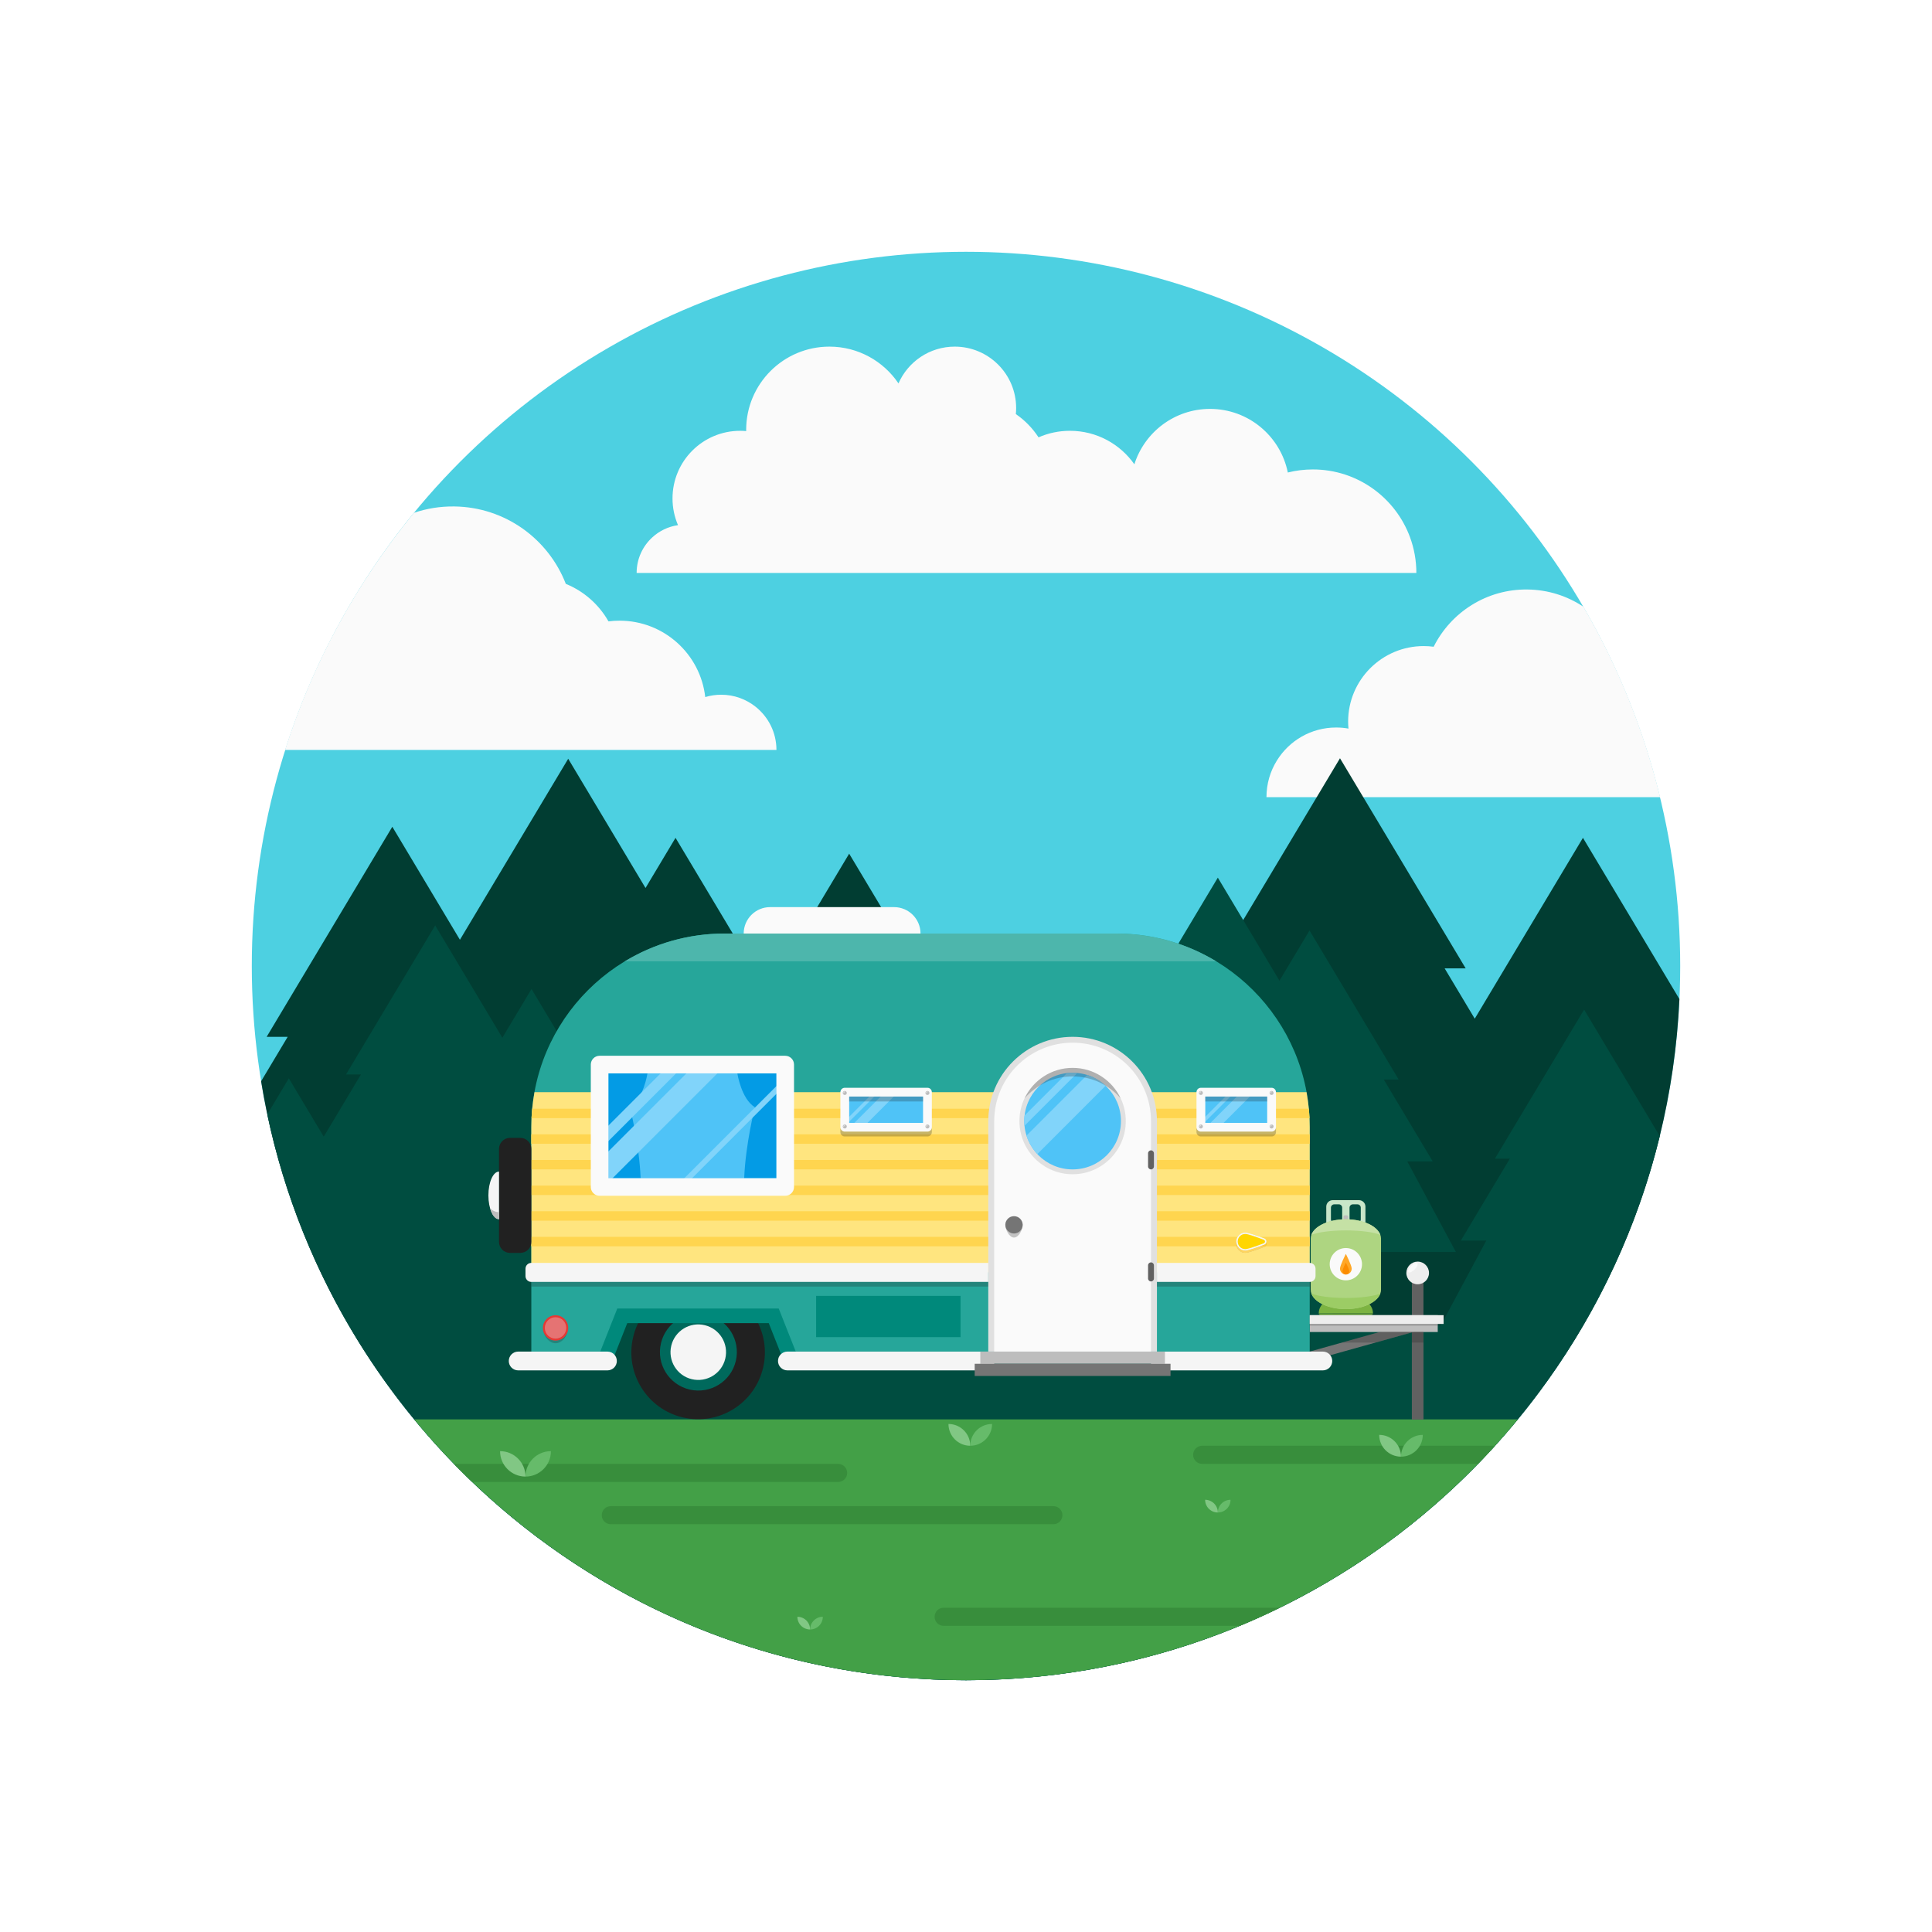 <?xml version="1.0" encoding="utf-8"?>
<svg version="1.1" xmlns="http://www.w3.org/2000/svg" x="0px" y="0px"
	 viewBox="0 0 800 800" style="enable-background:new 0 0 800 800;" xml:space="preserve">
<g id="Objects">
	<g>
		<g>
			<circle style="fill:#4DD0E1;" cx="400" cy="400" r="295.738"/>
			<path style="fill:#FAFAFA;" d="M583.859,222.461c-6.017-16.38-21.763-28.072-40.235-28.072c-3.573,0-7.051,0.437-10.367,1.268
				c-3.025-15.023-16.294-26.337-32.208-26.337c-14.688,0-27.122,9.639-31.329,22.935l0,0c-5.897-8.383-15.643-13.869-26.675-13.869
				c-4.62,0-9.017,0.96-13.003,2.709c-0.001,0.001-0.003,0.001-0.004,0.002c-2.474-3.794-5.67-7.071-9.4-9.632
				c0.081-0.824,0.124-1.659,0.124-2.505c0-14.044-11.385-25.429-25.429-25.429c-10.415,0-19.363,6.265-23.294,15.229
				c-6.191-9.186-16.69-15.229-28.601-15.229c-19.035,0-34.467,15.431-34.467,34.467c0,0.171,0.01,0.339,0.013,0.509
				c-0.828-0.074-1.664-0.118-2.51-0.118c-15.464,0-28.001,12.536-28.001,28.001c0,3.931,0.814,7.671,2.276,11.066
				c-4.054,0.583-7.705,2.374-10.593,5.006c-4.02,3.652-6.54,8.923-6.54,14.786h8h32.004h120.2h38.452h38.495h54.856h30.861
				C586.482,232.052,585.556,227.072,583.859,222.461z"/>
			<path style="fill:#FAFAFA;" d="M321.509,310.528H118.043c11.49-36.255,29.775-69.476,53.375-98.184
				c5.242-1.784,10.859-2.706,16.708-2.633c21.1,0.267,38.985,13.517,46.168,32.057c7.498,3.046,13.723,8.554,17.666,15.531
				c1.504-0.206,3.045-0.291,4.611-0.291c18.334,0,33.452,13.832,35.454,31.632c2.087-0.631,4.307-0.971,6.613-0.971
				c5.411,0,10.362,1.881,14.293,5.023C318.16,296.878,321.509,303.309,321.509,310.528z"/>
			<path style="fill:#FAFAFA;" d="M687.429,330.099H524.416c0-5.581,1.589-10.811,4.344-15.215
				c5.072-8.19,14.148-13.638,24.497-13.638c1.747,0,3.458,0.146,5.12,0.449c-0.085-0.946-0.146-1.905-0.146-2.888
				c0-17.278,14.014-31.28,31.292-31.28c1.395,0,2.779,0.097,4.125,0.279c7.11-14.232,21.901-23.927,38.876-23.709
				c8.566,0.109,16.501,2.718,23.126,7.134C669.823,275.523,680.622,302.034,687.429,330.099z"/>
			<path style="fill:#013D32;" d="M400,695.737c158.738,0,288.25-125.067,295.41-282.037l-39.945-66.775l-44.802,74.896
				l-12.469-20.844h8.71l-52.042-86.998l-52.042,86.998h8.71l-28.59,47.794h14.843l-28.342,52.872h71.905v28.361H431.07
				l-22.367-41.725h14.843l-28.59-47.794h8.71l-52.042-86.998l-33.988,56.817l-37.912-63.378l-12.427,20.773l-32.013-53.515
				l-44.837,74.954l-27.995-46.798l-52.042,86.998h8.71l-11.004,18.395C130.94,588.364,252.921,695.737,400,695.737z"/>
			<path style="fill:#004D40;" d="M655.942,418.048l-36.922,61.721h6.179l-20.283,33.908h10.531l-18.882,35.224h-44.733v-30.472
				h51.014l-20.107-37.51h10.531l-20.283-33.908h6.179l-36.922-61.722l-12.44,20.796l-25.526-42.671l-36.922,61.722h6.179
				l-20.283,33.908h10.531l-20.107,37.51h49.692l-11.726,21.875h13.048v30.472h-42.514v-23.954H300.069l-17.406-29.098h6.179
				l-36.922-61.722l-8.555,14.302l-23.276-38.911l-12.069,20.175l-27.817-46.502l-36.922,61.722h6.179l-15.409,25.759L119.6,446.513
				l-8.929,14.926C138.954,595.282,257.738,695.737,400,695.737c139.058,0,255.678-95.984,287.276-225.308L655.942,418.048z
				 M532.654,548.901h-18.788v-30.472h18.788V548.901z"/>
			<path style="fill:#43A047;" d="M628.521,587.728c-3.058,3.725-6.212,7.365-9.452,10.932c-2.305,2.548-4.647,5.035-7.037,7.498
				c-23.612,24.279-51.349,44.505-82.083,59.563c-5.436,2.669-10.956,5.169-16.562,7.498c-34.92,14.512-73.213,22.52-113.387,22.52
				c-79.328,0-151.352-31.244-204.46-82.083c-2.572-2.451-5.096-4.95-7.571-7.498c-5.739-5.909-11.248-12.061-16.489-18.431H628.521
				z"/>
			<path style="fill:#388E3C;" d="M350.799,609.908c0,2.075-1.687,3.749-3.749,3.749H195.54c-2.572-2.451-5.096-4.95-7.571-7.498
				H347.05C349.112,606.159,350.799,607.833,350.799,609.908z"/>
			<path style="fill:#388E3C;" d="M436.184,623.659H252.928c-2.07,0-3.748,1.678-3.748,3.748c0,2.07,1.678,3.748,3.748,3.748
				h183.256c2.07,0,3.748-1.678,3.748-3.748C439.933,625.338,438.254,623.659,436.184,623.659z"/>
			<path style="fill:#388E3C;" d="M619.069,598.66c-2.305,2.548-4.647,5.035-7.037,7.498H497.795c-2.075,0-3.749-1.674-3.749-3.749
				c0-2.063,1.674-3.749,3.749-3.749H619.069z"/>
			<path style="fill:#388E3C;" d="M529.949,665.722c-5.436,2.669-10.956,5.169-16.562,7.498H390.742
				c-2.075,0-3.749-1.674-3.749-3.749c0-2.075,1.674-3.749,3.749-3.749H529.949z"/>
			<g>
				<path style="fill:#81C784;" d="M207.068,600.895c0,5.815,4.714,10.528,10.528,10.528
					C217.597,605.608,212.883,600.895,207.068,600.895z"/>
				<path style="fill:#66BB6A;" d="M228.125,600.895c0,5.815-4.714,10.528-10.528,10.528
					C217.597,605.608,222.31,600.895,228.125,600.895z"/>
			</g>
			<g>
				<path style="fill:#81C784;" d="M330.182,669.471c0,2.907,2.357,5.264,5.264,5.264
					C335.446,671.828,333.089,669.471,330.182,669.471z"/>
				<path style="fill:#66BB6A;" d="M340.71,669.471c0,2.907-2.357,5.264-5.264,5.264
					C335.446,671.828,337.803,669.471,340.71,669.471z"/>
			</g>
			<g>
				<path style="fill:#81C784;" d="M499.013,621.027c0,2.907,2.357,5.264,5.264,5.264
					C504.277,623.384,501.92,621.027,499.013,621.027z"/>
				<path style="fill:#66BB6A;" d="M509.541,621.027c0,2.907-2.357,5.264-5.264,5.264
					C504.277,623.384,506.634,621.027,509.541,621.027z"/>
			</g>
			<g>
				<path style="fill:#81C784;" d="M571.096,594.149c0,4.983,4.04,9.023,9.023,9.023
					C580.119,598.189,576.079,594.149,571.096,594.149z"/>
				<path style="fill:#66BB6A;" d="M589.142,594.149c0,4.983-4.04,9.023-9.023,9.023
					C580.119,598.189,584.159,594.149,589.142,594.149z"/>
			</g>
			<g>
				<path style="fill:#81C784;" d="M392.74,589.637c0,4.983,4.04,9.023,9.023,9.023C401.763,593.677,397.724,589.637,392.74,589.637
					z"/>
				<path style="fill:#66BB6A;" d="M410.787,589.637c0,4.983-4.04,9.023-9.023,9.023
					C401.763,593.677,405.803,589.637,410.787,589.637z"/>
			</g>
		</g>
		<g>
			<g>
				<path style="fill:#C8E6C9;" d="M562.711,496.955h-10.844c-1.487,0-2.692,1.205-2.692,2.692v7.773h16.228v-7.773
					C565.403,498.16,564.198,496.955,562.711,496.955z M555.764,504.886c0,0.756-0.613,1.369-1.369,1.369h-1.913
					c-0.756,0-1.369-0.613-1.369-1.369v-4.823c0-0.756,0.613-1.369,1.369-1.369h1.913c0.756,0,1.369,0.613,1.369,1.369V504.886z
					 M563.464,504.886c0,0.756-0.613,1.369-1.369,1.369h-1.913c-0.756,0-1.369-0.613-1.369-1.369v-4.823
					c0-0.756,0.613-1.369,1.369-1.369h1.913c0.756,0,1.369,0.613,1.369,1.369V504.886z"/>
				<path style="fill:#BDBDBD;" d="M557.671,503.225h-0.765c-0.322,0-0.583,0.261-0.583,0.584v2.726h1.932v-2.726
					C558.255,503.487,557.993,503.225,557.671,503.225z"/>
				<path style="fill:#7CB342;" d="M568.512,543.821h-22.447l0,0c0-3.067,2.486-5.553,5.553-5.553h11.34
					C566.026,538.267,568.512,540.754,568.512,543.821L568.512,543.821z"/>
				<path style="fill:#689F38;" d="M546.065,543.821c0,0.419,0.34,0.758,0.758,0.758h20.93c0.419,0,0.758-0.34,0.758-0.758H546.065z
					"/>
				<path style="fill:#AED581;" d="M557.289,504.88c-8.041,0-14.56,3.582-14.56,8v21.192c0,4.418,6.519,8,14.56,8
					c8.041,0,14.56-3.582,14.56-8V512.88C571.849,508.462,565.33,504.88,557.289,504.88z"/>
				<g>
					<path style="fill:#9CCC65;" d="M557.289,537.469c-6.222,0-11.607-0.748-14.28-1.84c1.319,3.673,7.208,6.444,14.28,6.444
						c7.072,0,12.961-2.771,14.28-6.444C568.896,536.721,563.51,537.469,557.289,537.469z"/>
				</g>
				<g>
					<path style="fill:#C5E1A5;" d="M557.289,509.484c6.222,0,11.607,0.748,14.28,1.84c-1.318-3.673-7.208-6.444-14.28-6.444
						c-7.072,0-12.961,2.771-14.28,6.444C545.681,510.232,551.067,509.484,557.289,509.484z"/>
				</g>
				<path style="fill:#FAFAFA;" d="M563.978,523.476c0,3.695-2.995,6.689-6.69,6.689c-3.695,0-6.69-2.995-6.69-6.689
					c0-3.694,2.995-6.689,6.69-6.689C560.983,516.787,563.978,519.782,563.978,523.476z"/>
				<path style="fill:#FFA726;" d="M559.715,525.315c0,1.34-1.087,2.427-2.427,2.427c-1.34,0-2.427-1.086-2.427-2.427
					c0-1.34,2.427-6.103,2.427-6.103S559.715,523.974,559.715,525.315z"/>
				<path style="fill:#FB8C00;" d="M558.69,526.34c0,0.774-0.628,1.402-1.402,1.402c-0.774,0-1.402-0.628-1.402-1.402
					s1.402-3.525,1.402-3.525S558.69,525.565,558.69,526.34z"/>
			</g>
			<rect x="584.631" y="551.718" style="fill:#616161;" width="4.793" height="36.012"/>
			<rect x="584.631" y="527.095" style="fill:#616161;" width="4.793" height="60.635"/>
			<path style="fill:#EEEEEE;" d="M591.716,527.095c0,2.589-2.099,4.689-4.689,4.689c-2.589,0-4.689-2.099-4.689-4.689
				c0-2.589,2.099-4.689,4.689-4.689C589.617,522.406,591.716,524.505,591.716,527.095z"/>
			<polygon style="fill:#757575;" points="590.183,550.165 542.323,563.552 542.323,559.66 590.183,546.273 			"/>
			<rect x="542.323" y="544.579" style="fill:#BDBDBD;" width="53.016" height="6.977"/>
			<rect x="249.403" y="544.165" style="fill:#004D40;" width="80.779" height="15.495"/>
			<g>
				
					<ellipse transform="matrix(0.227 -0.974 0.974 0.227 -322.058 714.391)" style="fill:#212121;" cx="289.028" cy="560.088" rx="27.642" ry="27.642"/>
				
					<ellipse transform="matrix(0.228 -0.974 0.974 0.228 -322.237 713.68)" style="fill:#00695C;" cx="289.028" cy="560.088" rx="15.923" ry="15.923"/>
				
					<ellipse transform="matrix(0.236 -0.972 0.972 0.236 -323.476 708.663)" style="fill:#F5F5F5;" cx="289.028" cy="560.088" rx="11.496" ry="11.496"/>
			</g>
			<path style="fill:#26A69A;" d="M462.243,386.556H300.089c-44.227,0-80.081,35.853-80.081,80.081v93.023h31.802l5.861-14.809
				h62.711l5.861,14.809h216.079v-93.023C542.323,422.409,506.47,386.556,462.243,386.556z"/>
			<path style="fill:#FFE57F;" d="M220.009,466.637v60.24h322.315v-60.24c0-4.915-0.467-9.719-1.315-14.39H221.323
				C220.475,456.918,220.009,461.721,220.009,466.637z"/>
			<g>
				<path style="fill:#FFD54F;" d="M542.243,462.994H220.088c0.061-1.31,0.158-2.609,0.279-3.907h321.597
					C542.085,460.385,542.182,461.683,542.243,462.994z"/>
				<rect x="220.003" y="469.703" style="fill:#FFD54F;" width="322.325" height="3.907"/>
				<rect x="220.003" y="480.32" style="fill:#FFD54F;" width="322.325" height="3.895"/>
				<rect x="220.003" y="490.937" style="fill:#FFD54F;" width="322.325" height="3.895"/>
				<rect x="220.003" y="501.542" style="fill:#FFD54F;" width="322.325" height="3.907"/>
				<rect x="220.003" y="512.158" style="fill:#FFD54F;" width="322.325" height="3.907"/>
			</g>
			<g>
				<path style="fill:#E0E0E0;" d="M444.144,429.328c-19.286,0-34.92,15.634-34.92,34.92v95.412h69.84v-95.412
					C479.064,444.962,463.429,429.328,444.144,429.328z"/>
				<path style="fill:#FFEE58;" d="M418.88,505.979c-0.751,0.751-1.607,1.112-1.913,0.807c-0.305-0.306,0.056-1.162,0.807-1.913
					c0.751-0.751,1.607-1.112,1.913-0.806C419.993,504.372,419.632,505.228,418.88,505.979z"/>
				<path style="fill:#FAFAFA;" d="M444.144,431.753c-17.925,0-32.457,14.531-32.457,32.457v95.45h64.914v-95.45
					C476.601,446.285,462.069,431.753,444.144,431.753z"/>
				<path style="opacity:0.25;fill:#212121;" d="M423.466,507.178c0,1.982-1.607,5.263-3.589,5.263c-1.983,0-3.59-3.281-3.59-5.263
					s1.607-1.562,3.59-1.562C421.859,505.616,423.466,505.195,423.466,507.178z"/>
				<path style="fill:#757575;" d="M423.466,507.178c0,1.982-1.607,3.59-3.589,3.59c-1.983,0-3.59-1.607-3.59-3.59
					s1.607-3.589,3.59-3.589C421.859,503.588,423.466,505.195,423.466,507.178z"/>
				<circle style="fill:#E0E0E0;" cx="444.144" cy="464.21" r="22.019"/>
				<g>
					<circle style="fill:#4FC3F7;" cx="444.144" cy="464.211" r="20.017"/>
					<g>
						<path style="fill:#81D4FA;" d="M446.095,444.293l-21.868,21.868c-0.073-0.645-0.103-1.291-0.103-1.951
							c0-0.777,0.044-1.54,0.132-2.303l17.586-17.586c0.763-0.088,1.525-0.132,2.303-0.132
							C444.804,444.19,445.449,444.219,446.095,444.293z"/>
						<path style="fill:#81D4FA;" d="M457.814,449.587l-28.278,28.293c-2.024-2.156-3.579-4.752-4.488-7.642l25.124-25.124
							C453.062,446.023,455.658,447.578,457.814,449.587z"/>
					</g>
				</g>
				<path style="opacity:0.25;fill:#212121;" d="M444.144,445.718c7.943,0,15.058,3.522,19.886,9.084
					c-3.531-7.448-11.095-12.611-19.886-12.611c-8.79,0-16.355,5.163-19.885,12.611
					C429.085,449.241,436.201,445.718,444.144,445.718z"/>
				<path style="fill:#616161;" d="M476.601,476.344c-0.67,0-1.213,0.543-1.213,1.213v5.457c0,0.67,0.543,1.213,1.213,1.213
					c0.67,0,1.213-0.543,1.213-1.213v-5.457C477.814,476.887,477.271,476.344,476.601,476.344z"/>
				<path style="fill:#616161;" d="M476.601,522.733c-0.67,0-1.213,0.543-1.213,1.213v5.457c0,0.67,0.543,1.213,1.213,1.213
					c0.67,0,1.213-0.543,1.213-1.213v-5.457C477.814,523.276,477.271,522.733,476.601,522.733z"/>
			</g>
			<path style="fill:#F5F5F5;" d="M476.601,567.445h71.163c2.15,0,3.892-1.743,3.892-3.892l0,0c0-2.15-1.743-3.893-3.892-3.893
				h-71.163V567.445z"/>
			<path style="fill:#F5F5F5;" d="M409.224,530.818H220.009c-1.332,0-2.412-1.08-2.412-2.412v-3.059c0-1.332,1.08-2.412,2.412-2.412
				h189.215V530.818z"/>
			<path style="fill:#F5F5F5;" d="M479.064,530.818h63.26c1.332,0,2.412-1.08,2.412-2.412v-3.059c0-1.332-1.08-2.412-2.412-2.412
				h-63.26V530.818z"/>
			<rect x="220.009" y="530.818" style="opacity:0.25;fill:#212121;" width="189.215" height="1.931"/>
			<rect x="479.064" y="530.818" style="opacity:0.25;fill:#212121;" width="63.26" height="1.931"/>
			<path style="fill:#FAFAFA;" d="M370.231,375.621h-51.349c-6.039,0-10.935,4.896-10.935,10.935h73.219
				C381.166,380.517,376.27,375.621,370.231,375.621z"/>
			<g>
				<polygon style="fill:#00897B;" points="324.541,563.598 318.322,547.885 259.734,547.885 253.514,563.598 247.874,561.364 
					255.61,541.818 322.445,541.818 330.182,561.364 				"/>
			</g>
			<path style="fill:#F5F5F5;" d="M411.687,567.445h-85.641c-2.15,0-3.892-1.743-3.892-3.892l0,0c0-2.15,1.743-3.893,3.892-3.893
				h85.641V567.445z"/>
			<path style="fill:#F5F5F5;" d="M251.526,567.445h-36.957c-2.15,0-3.893-1.743-3.893-3.892l0,0c0-2.15,1.743-3.893,3.893-3.893
				h36.957c2.15,0,3.892,1.743,3.892,3.893l0,0C255.418,565.702,253.676,567.445,251.526,567.445z"/>
			<rect x="405.924" y="559.664" style="fill:#BDBDBD;" width="76.441" height="5.046"/>
			<rect x="403.598" y="564.71" style="fill:#757575;" width="81.092" height="5.046"/>
			<g>
				<rect x="349.805" y="452.247" style="fill:#4FC3F7;" width="34.231" height="14.528"/>
				<g>
					<polygon style="fill:#81D4FA;" points="363.833,452.243 349.807,466.27 349.807,464.243 361.819,452.243 					"/>
					<polygon style="fill:#81D4FA;" points="371.914,452.243 357.378,466.779 351.954,466.779 366.49,452.243 					"/>
				</g>
				<g>
					<path style="fill:#FAFAFA;" d="M384.035,468.595h-34.231c-1.005,0-1.82-0.815-1.82-1.82v-14.528c0-1.005,0.815-1.82,1.82-1.82
						h34.231c1.005,0,1.82,0.815,1.82,1.82v14.528C385.855,467.78,385.041,468.595,384.035,468.595z M351.624,464.954h30.591
						v-10.888h-30.591V464.954z"/>
				</g>
				<rect x="351.624" y="454.067" style="opacity:0.25;fill:#212121;" width="30.591" height="2.039"/>
				<path style="opacity:0.25;fill:#212121;" d="M384.035,468.595h-34.231c-1.005,0-1.82-0.815-1.82-1.82v1.986
					c0,1.005,0.815,1.82,1.82,1.82h34.231c1.005,0,1.82-0.815,1.82-1.82v-1.986C385.855,467.78,385.041,468.595,384.035,468.595z"/>
				<g>
					<path style="fill:#BDBDBD;" d="M350.641,452.567c0,0.461-0.374,0.834-0.834,0.834s-0.834-0.373-0.834-0.834
						s0.373-0.834,0.834-0.834S350.641,452.106,350.641,452.567z"/>
					<path style="fill:#E0E0E0;" d="M349.656,452.398c-0.193,0.193-0.411,0.288-0.487,0.212s0.019-0.294,0.212-0.487
						c0.193-0.193,0.411-0.288,0.487-0.212S349.849,452.205,349.656,452.398z"/>
				</g>
				<g>
					<path style="fill:#BDBDBD;" d="M384.867,452.567c0,0.461-0.374,0.834-0.834,0.834c-0.461,0-0.834-0.373-0.834-0.834
						s0.373-0.834,0.834-0.834C384.493,451.733,384.867,452.106,384.867,452.567z"/>
					<path style="fill:#E0E0E0;" d="M383.882,452.398c-0.193,0.193-0.411,0.288-0.487,0.212c-0.076-0.076,0.019-0.294,0.212-0.487
						c0.193-0.193,0.411-0.288,0.487-0.212S384.075,452.205,383.882,452.398z"/>
				</g>
				<g>
					<path style="fill:#BDBDBD;" d="M350.641,466.454c0,0.461-0.374,0.834-0.834,0.834s-0.834-0.374-0.834-0.834
						c0-0.461,0.373-0.834,0.834-0.834S350.641,465.994,350.641,466.454z"/>
					<path style="fill:#E0E0E0;" d="M349.656,466.285c-0.193,0.193-0.411,0.288-0.487,0.212s0.019-0.294,0.212-0.487
						s0.411-0.288,0.487-0.212S349.849,466.092,349.656,466.285z"/>
				</g>
				<g>
					<path style="fill:#BDBDBD;" d="M384.867,466.454c0,0.461-0.374,0.834-0.834,0.834c-0.461,0-0.834-0.374-0.834-0.834
						c0-0.461,0.373-0.834,0.834-0.834C384.493,465.62,384.867,465.994,384.867,466.454z"/>
					<path style="fill:#E0E0E0;" d="M383.882,466.285c-0.193,0.193-0.411,0.288-0.487,0.212c-0.076-0.076,0.019-0.294,0.212-0.487
						c0.193-0.193,0.411-0.288,0.487-0.212S384.075,466.092,383.882,466.285z"/>
				</g>
			</g>
			<g>
				<rect x="497.262" y="452.247" style="fill:#4FC3F7;" width="29.276" height="14.528"/>
				<g>
					<polygon style="fill:#81D4FA;" points="511.29,452.243 497.264,466.27 497.264,464.243 509.276,452.243 					"/>
					<polygon style="fill:#81D4FA;" points="519.371,452.243 504.835,466.779 499.411,466.779 513.947,452.243 					"/>
				</g>
				<g>
					<path style="fill:#FAFAFA;" d="M526.538,468.595h-29.276c-1.005,0-1.82-0.815-1.82-1.82v-14.528c0-1.005,0.815-1.82,1.82-1.82
						h29.276c1.005,0,1.82,0.815,1.82,1.82v14.528C528.358,467.78,527.543,468.595,526.538,468.595z M499.081,464.954h25.636
						v-10.888h-25.636V464.954z"/>
				</g>
				<rect x="499.081" y="454.067" style="opacity:0.25;fill:#212121;" width="25.636" height="2.039"/>
				<path style="opacity:0.25;fill:#212121;" d="M526.538,468.595h-29.276c-1.005,0-1.82-0.815-1.82-1.82v1.986
					c0,1.005,0.815,1.82,1.82,1.82h29.276c1.005,0,1.82-0.815,1.82-1.82v-1.986C528.358,467.78,527.543,468.595,526.538,468.595z"/>
				<g>
					<path style="fill:#BDBDBD;" d="M498.098,452.567c0,0.461-0.374,0.834-0.834,0.834s-0.834-0.373-0.834-0.834
						s0.374-0.834,0.834-0.834S498.098,452.106,498.098,452.567z"/>
					<path style="fill:#E0E0E0;" d="M497.113,452.398c-0.193,0.193-0.411,0.288-0.487,0.212s0.019-0.294,0.212-0.487
						c0.193-0.193,0.411-0.288,0.487-0.212S497.306,452.205,497.113,452.398z"/>
				</g>
				<g>
					<path style="fill:#BDBDBD;" d="M527.37,452.567c0,0.461-0.373,0.834-0.834,0.834s-0.834-0.373-0.834-0.834
						s0.374-0.834,0.834-0.834S527.37,452.106,527.37,452.567z"/>
					<path style="fill:#E0E0E0;" d="M526.385,452.398c-0.193,0.193-0.411,0.288-0.487,0.212c-0.076-0.076,0.019-0.294,0.212-0.487
						c0.193-0.193,0.411-0.288,0.487-0.212C526.672,451.987,526.578,452.205,526.385,452.398z"/>
				</g>
				<g>
					<path style="fill:#BDBDBD;" d="M498.098,466.454c0,0.461-0.374,0.834-0.834,0.834s-0.834-0.374-0.834-0.834
						c0-0.461,0.374-0.834,0.834-0.834S498.098,465.994,498.098,466.454z"/>
					<path style="fill:#E0E0E0;" d="M497.113,466.285c-0.193,0.193-0.411,0.288-0.487,0.212s0.019-0.294,0.212-0.487
						c0.193-0.193,0.411-0.288,0.487-0.212S497.306,466.092,497.113,466.285z"/>
				</g>
				<g>
					<path style="fill:#BDBDBD;" d="M527.37,466.454c0,0.461-0.373,0.834-0.834,0.834s-0.834-0.374-0.834-0.834
						c0-0.461,0.374-0.834,0.834-0.834S527.37,465.994,527.37,466.454z"/>
					<path style="fill:#E0E0E0;" d="M526.385,466.285c-0.193,0.193-0.411,0.288-0.487,0.212c-0.076-0.076,0.019-0.294,0.212-0.487
						c0.193-0.193,0.411-0.288,0.487-0.212C526.672,465.874,526.578,466.092,526.385,466.285z"/>
				</g>
			</g>
			<g>
				<rect x="248.28" y="440.81" style="fill:#4FC3F7;" width="76.865" height="50.703"/>
				<path style="fill:#039BE5;" d="M305.318,444.449c0,0,1.618,10.637,7.28,14.031l0,0c0,0-3.842,14.85-4.449,29.393h13.356v-43.423
					H305.318z"/>
				<path style="fill:#039BE5;" d="M268.107,444.449c0,0-1.618,10.637-7.28,14.031l0,0c0,0,3.842,14.85,4.449,29.393H251.92v-43.423
					H268.107z"/>
				<g>
					<polygon style="fill:#81D4FA;" points="283.607,440.814 248.274,476.146 248.274,469.74 277.2,440.814 					"/>
					<polygon style="fill:#81D4FA;" points="325.14,446.092 325.14,449.295 282.927,491.507 279.724,491.507 					"/>
					<polygon style="fill:#81D4FA;" points="300.691,440.814 249.997,491.507 248.274,491.507 248.274,480.417 287.878,440.814 
											"/>
				</g>
				<g>
					<path style="fill:#FAFAFA;" d="M325.145,495.153H248.28c-2.01,0-3.64-1.63-3.64-3.64V440.81c0-2.01,1.63-3.64,3.64-3.64h76.865
						c2.01,0,3.64,1.63,3.64,3.64v50.703C328.785,493.523,327.155,495.153,325.145,495.153z M251.92,487.873h69.585v-43.423H251.92
						V487.873z"/>
				</g>
			</g>
			<g>
				<path style="fill:#E53935;" d="M235.285,549.869c0,2.899-2.35,5.249-5.249,5.249c-2.899,0-5.249-2.35-5.249-5.249
					s2.35-5.249,5.249-5.249C232.935,544.619,235.285,546.97,235.285,549.869z"/>
				<path style="fill:#E57373;" d="M234.472,549.869c0,2.45-1.986,4.436-4.436,4.436c-2.45,0-4.436-1.986-4.436-4.436
					c0-2.45,1.986-4.436,4.436-4.436C232.485,545.433,234.472,547.419,234.472,549.869z"/>
			</g>
			<g>
				<path style="fill:#212121;" d="M215.459,471.172h-4.276c-2.513,0-4.55,2.037-4.55,4.55v38.524c0,2.513,2.037,4.55,4.55,4.55
					h4.276c2.513,0,4.55-2.037,4.55-4.55v-38.524C220.009,473.209,217.972,471.172,215.459,471.172z"/>
				<path style="fill:#F5F5F5;" d="M206.632,485.125c-2.429,0-4.398,4.414-4.398,9.858c0,5.445,1.969,9.858,4.398,9.858V485.125z"/>
				<g>
					<path style="fill:#BDBDBD;" d="M202.934,500.307c0.783,2.725,2.145,4.535,3.698,4.535v-2.914
						C205.224,501.928,203.935,501.318,202.934,500.307z"/>
				</g>
			</g>
			<path style="opacity:0.25;fill:#212121;" d="M230.036,555.118c-2.899,0-5.249-2.35-5.249-5.249c0,2.899,2.35,6.338,5.249,6.338
				c2.899,0,5.249-3.439,5.249-6.338C235.285,552.768,232.935,555.118,230.036,555.118z"/>
			<g>
				<path style="fill:#FFD600;" d="M523.517,512.79c1.193,0.458,1.193,2.149,0,2.607c-2.819,1.083-6.618,2.447-7.867,2.447
					c-2.071,0-3.75-1.679-3.75-3.75c0-2.071,1.679-3.75,3.75-3.75C516.899,510.343,520.698,511.707,523.517,512.79z"/>
				<g style="opacity:0.25;">
					<g>
						<path style="fill:#212121;" d="M523.517,515.397c-2.819,1.083-6.618,2.447-7.867,2.447c-2.069,0-3.746-1.676-3.75-3.744
							c0,0.002-0.001,0.004-0.001,0.006s0.001,0.004,0.001,0.006c0,0.002-0.001,0.004-0.001,0.007s0.001,0.004,0.001,0.006
							s-0.001,0.004-0.001,0.006s0.001,0.004,0.001,0.006c0,0.002-0.001,0.004-0.001,0.006s0.001,0.004,0.001,0.006
							s-0.001,0.004-0.001,0.006s0.001,0.004,0.001,0.006s-0.001,0.004-0.001,0.006c0,0.002,0.001,0.004,0.001,0.006
							s-0.001,0.004-0.001,0.006c0,0.002,0.001,0.004,0.001,0.006s-0.001,0.004-0.001,0.007c0,0.002,0.001,0.004,0.001,0.006
							s-0.001,0.004-0.001,0.006c0,0.002,0.001,0.004,0.001,0.006c0,0.002-0.001,0.004-0.001,0.007s0.001,0.004,0.001,0.006
							s-0.001,0.004-0.001,0.006c0,0.002,0.001,0.004,0.001,0.006s-0.001,0.004-0.001,0.006s0.001,0.004,0.001,0.006
							c0,0.002-0.001,0.004-0.001,0.007s0.001,0.004,0.001,0.006c0,0.002-0.001,0.004-0.001,0.006c0,0.002,0.001,0.004,0.001,0.006
							c0,0.002-0.001,0.004-0.001,0.006s0.001,0.004,0.001,0.006s-0.001,0.004-0.001,0.006s0.001,0.004,0.001,0.006
							s-0.001,0.004-0.001,0.006c0,0.002,0.001,0.004,0.001,0.006c0,0.002-0.001,0.004-0.001,0.006c0,0.002,0.001,0.004,0.001,0.006
							s-0.001,0.004-0.001,0.007c0,0.002,0.001,0.004,0.001,0.006s-0.001,0.004-0.001,0.006c0,0.002,0.001,0.004,0.001,0.006
							c0,0.002-0.001,0.004-0.001,0.006s0.001,0.004,0.001,0.006c0,0.002-0.001,0.004-0.001,0.007s0.001,0.004,0.001,0.006
							c0,0.002-0.001,0.004-0.001,0.006s0.001,0.004,0.001,0.006c0,0.002-0.001,0.004-0.001,0.006s0.001,0.004,0.001,0.007
							c0,0.002-0.001,0.004-0.001,0.006s0.001,0.004,0.001,0.006s-0.001,0.004-0.001,0.006s0.001,0.004,0.001,0.006
							s-0.001,0.004-0.001,0.006s0.001,0.004,0.001,0.006s-0.001,0.004-0.001,0.006c0,0.002,0.001,0.004,0.001,0.006
							s-0.001,0.004-0.001,0.006c0,0.002,0.001,0.004,0.001,0.006s-0.001,0.004-0.001,0.007c0,0.002,0.001,0.004,0.001,0.006
							s-0.001,0.004-0.001,0.007c0,0.002,0.001,0.004,0.001,0.006c0,0.002-0.001,0.004-0.001,0.006s0.001,0.004,0.001,0.006
							c0,0.002-0.001,0.004-0.001,0.006s0.001,0.004,0.001,0.006c0,0.002-0.001,0.004-0.001,0.006s0.001,0.004,0.001,0.006
							s-0.001,0.004-0.001,0.006s0.001,0.004,0.001,0.006s-0.001,0.004-0.001,0.006c0,0.002,0.001,0.004,0.001,0.006
							s-0.001,0.004-0.001,0.006c0,0.002,0.001,0.004,0.001,0.006s-0.001,0.004-0.001,0.006c0,0.002,0.001,0.004,0.001,0.006
							s-0.001,0.004-0.001,0.007c0,0.002,0.001,0.004,0.001,0.006s-0.001,0.004-0.001,0.006c0,0.002,0.001,0.004,0.001,0.006
							c0,0.002-0.001,0.004-0.001,0.007c0,0.002,0.001,0.004,0.001,0.006c0,0.002-0.001,0.004-0.001,0.007s0.001,0.004,0.001,0.006
							c0,0.002-0.001,0.004-0.001,0.006s0.001,0.004,0.001,0.006c0,0.002-0.001,0.004-0.001,0.006s0.001,0.004,0.001,0.006
							c0,0.002-0.001,0.004-0.001,0.006s0.001,0.004,0.001,0.006s-0.001,0.004-0.001,0.006s0.001,0.004,0.001,0.006
							s-0.001,0.004-0.001,0.006c0,0.002,0.001,0.004,0.001,0.006s-0.001,0.004-0.001,0.006c0,0.002,0.001,0.004,0.001,0.006
							s-0.001,0.004-0.001,0.006c0,0.002,0.001,0.004,0.001,0.006s-0.001,0.004-0.001,0.006c0,0.002,0.001,0.004,0.001,0.006
							c0,0.002-0.001,0.004-0.001,0.007s0.001,0.004,0.001,0.006c0,0.002-0.001,0.004-0.001,0.006c0,0.002,0.001,0.004,0.001,0.006
							c0,0.002-0.001,0.004-0.001,0.006s0.001,0.004,0.001,0.006c0,0.002-0.001,0.004-0.001,0.007s0.001,0.004,0.001,0.006
							c0,0.002-0.001,0.004-0.001,0.006s0.001,0.004,0.001,0.006c0,0.002-0.001,0.004-0.001,0.006s0.001,0.004,0.001,0.006
							s-0.001,0.004-0.001,0.006s0.001,0.004,0.001,0.006s-0.001,0.004-0.001,0.006c0,0.002,0.001,0.004,0.001,0.006
							s-0.001,0.004-0.001,0.006c0,0.002,0.001,0.004,0.001,0.006s-0.001,0.004-0.001,0.006s0.001,0.004,0.001,0.006
							c0,0.002-0.001,0.004-0.001,0.006s0.001,0.004,0.001,0.006c0,0.002-0.001,0.004-0.001,0.007s0.001,0.004,0.001,0.006
							c0,0.002-0.001,0.004-0.001,0.006s0.001,0.004,0.001,0.006s-0.001,0.004-0.001,0.006s0.001,0.004,0.001,0.006
							s-0.001,0.004-0.001,0.006s0.001,0.004,0.001,0.006s-0.001,0.004-0.001,0.006c0,0.002,0.001,0.004,0.001,0.006
							s-0.001,0.004-0.001,0.006c0,0.002,0.001,0.004,0.001,0.007s-0.001,0.004-0.001,0.006c0,0.002,0.001,0.004,0.001,0.006
							s-0.001,0.004-0.001,0.006c0,0.002,0.001,0.004,0.001,0.006s-0.001,0.004-0.001,0.007c0,0.002,0.001,0.004,0.001,0.006
							s-0.001,0.004-0.001,0.007c0,2.071,1.679,3.75,3.75,3.75c1.249,0,5.048-1.364,7.867-2.447c0.599-0.23,0.896-0.771,0.894-1.31
							c0-0.004,0-0.008,0-0.013c0-0.004,0-0.008,0-0.013c0-0.004,0-0.008,0-0.013c0-0.004,0-0.008,0-0.013c0-0.004,0-0.008,0-0.013
							c0-0.004,0-0.009,0-0.013c0-0.004,0-0.008,0-0.013c0-0.004,0-0.008,0-0.013c0-0.004,0-0.008,0-0.013c0-0.004,0-0.008,0-0.013
							c0-0.004,0-0.008,0-0.013c0-0.004,0-0.008,0-0.013c0-0.004,0-0.008,0-0.013c0-0.004,0-0.008,0-0.013c0-0.004,0-0.008,0-0.013
							c0-0.004,0-0.008,0-0.013c0-0.004,0-0.008,0-0.013c0-0.004,0-0.008,0-0.013c0-0.004,0-0.008,0-0.013c0-0.004,0-0.008,0-0.013
							c0-0.004,0-0.008,0-0.013c0-0.004,0-0.008,0-0.013c0-0.004,0-0.008,0-0.013c0-0.004,0-0.008,0-0.013c0-0.004,0-0.008,0-0.013
							c0-0.004,0-0.009,0-0.013c0-0.004,0-0.008,0-0.013c0-0.004,0-0.008,0-0.013c0-0.004,0-0.008,0-0.013c0-0.004,0-0.008,0-0.013
							c0-0.004,0-0.008,0-0.013c0-0.004,0-0.008,0-0.013c0-0.004,0-0.008,0-0.013c0-0.004,0-0.008,0-0.013c0-0.004,0-0.009,0-0.013
							c0-0.004,0-0.008,0-0.013c0-0.004,0-0.008,0-0.013c0-0.004,0-0.008,0-0.013c0-0.004,0-0.008,0-0.013c0-0.004,0-0.008,0-0.013
							c0-0.004,0-0.008,0-0.013c0-0.004,0-0.008,0-0.013c0-0.004,0-0.008,0-0.013c0-0.004,0-0.008,0-0.013c0-0.004,0-0.008,0-0.013
							c0-0.004,0-0.008,0-0.013c0-0.004,0-0.009,0-0.013c0-0.004,0-0.008,0-0.013c0-0.004,0-0.008,0-0.013c0-0.004,0-0.008,0-0.013
							c0-0.004,0-0.008,0-0.013c0-0.004,0-0.009,0-0.013c0-0.004,0-0.008,0-0.013c0-0.004,0-0.008,0-0.013c0-0.004,0-0.009,0-0.013
							c0-0.004,0-0.008,0-0.013c0-0.004,0-0.008,0-0.013c0-0.004,0-0.009,0-0.013c0-0.004,0-0.008,0-0.013c0-0.004,0-0.008,0-0.013
							c0-0.004,0-0.008,0-0.013c0-0.004,0-0.008,0-0.013c0-0.004,0-0.008,0-0.013c0-0.004,0-0.009,0-0.013c0-0.004,0-0.008,0-0.013
							c0-0.004,0-0.009,0-0.013c0-0.004,0-0.008,0-0.013c0-0.004,0-0.008,0-0.013c0-0.004,0-0.008,0-0.013c0-0.004,0-0.008,0-0.013
							l0,0C524.408,514.635,524.111,515.169,523.517,515.397z"/>
					</g>
					<g>
						<path style="fill:#FFA000;" d="M523.517,515.397c-2.819,1.083-6.618,2.447-7.867,2.447c-2.069,0-3.746-1.676-3.75-3.744
							c0,0.002-0.001,0.004-0.001,0.006s0.001,0.004,0.001,0.006c0,0.002-0.001,0.004-0.001,0.007s0.001,0.004,0.001,0.006
							s-0.001,0.004-0.001,0.006s0.001,0.004,0.001,0.006c0,0.002-0.001,0.004-0.001,0.006s0.001,0.004,0.001,0.006
							s-0.001,0.004-0.001,0.006s0.001,0.004,0.001,0.006s-0.001,0.004-0.001,0.006c0,0.002,0.001,0.004,0.001,0.006
							s-0.001,0.004-0.001,0.006c0,0.002,0.001,0.004,0.001,0.006s-0.001,0.004-0.001,0.007c0,0.002,0.001,0.004,0.001,0.006
							s-0.001,0.004-0.001,0.006c0,0.002,0.001,0.004,0.001,0.006c0,0.002-0.001,0.004-0.001,0.007s0.001,0.004,0.001,0.006
							s-0.001,0.004-0.001,0.006c0,0.002,0.001,0.004,0.001,0.006s-0.001,0.004-0.001,0.006s0.001,0.004,0.001,0.006
							c0,0.002-0.001,0.004-0.001,0.007s0.001,0.004,0.001,0.006c0,0.002-0.001,0.004-0.001,0.006c0,0.002,0.001,0.004,0.001,0.006
							c0,0.002-0.001,0.004-0.001,0.006s0.001,0.004,0.001,0.006s-0.001,0.004-0.001,0.006s0.001,0.004,0.001,0.006
							s-0.001,0.004-0.001,0.006c0,0.002,0.001,0.004,0.001,0.006c0,0.002-0.001,0.004-0.001,0.006c0,0.002,0.001,0.004,0.001,0.006
							s-0.001,0.004-0.001,0.007c0,0.002,0.001,0.004,0.001,0.006s-0.001,0.004-0.001,0.006c0,0.002,0.001,0.004,0.001,0.006
							c0,0.002-0.001,0.004-0.001,0.006s0.001,0.004,0.001,0.006c0,0.002-0.001,0.004-0.001,0.007s0.001,0.004,0.001,0.006
							c0,0.002-0.001,0.004-0.001,0.006s0.001,0.004,0.001,0.006c0,0.002-0.001,0.004-0.001,0.006s0.001,0.004,0.001,0.007
							c0,0.002-0.001,0.004-0.001,0.006s0.001,0.004,0.001,0.006s-0.001,0.004-0.001,0.006s0.001,0.004,0.001,0.006
							s-0.001,0.004-0.001,0.006s0.001,0.004,0.001,0.006s-0.001,0.004-0.001,0.006c0,0.002,0.001,0.004,0.001,0.006
							s-0.001,0.004-0.001,0.006c0,0.002,0.001,0.004,0.001,0.006s-0.001,0.004-0.001,0.007c0,0.002,0.001,0.004,0.001,0.006
							s-0.001,0.004-0.001,0.007c0,0.002,0.001,0.004,0.001,0.006c0,0.002-0.001,0.004-0.001,0.006s0.001,0.004,0.001,0.006
							c0,0.002-0.001,0.004-0.001,0.006s0.001,0.004,0.001,0.006c0,0.002-0.001,0.004-0.001,0.006s0.001,0.004,0.001,0.006
							s-0.001,0.004-0.001,0.006s0.001,0.004,0.001,0.006s-0.001,0.004-0.001,0.006c0,0.002,0.001,0.004,0.001,0.006
							s-0.001,0.004-0.001,0.006c0,0.002,0.001,0.004,0.001,0.006s-0.001,0.004-0.001,0.006c0,0.002,0.001,0.004,0.001,0.006
							s-0.001,0.004-0.001,0.007c0,0.002,0.001,0.004,0.001,0.006s-0.001,0.004-0.001,0.006c0,0.002,0.001,0.004,0.001,0.006
							c0,0.002-0.001,0.004-0.001,0.007c0,0.002,0.001,0.004,0.001,0.006c0,0.002-0.001,0.004-0.001,0.007s0.001,0.004,0.001,0.006
							c0,0.002-0.001,0.004-0.001,0.006s0.001,0.004,0.001,0.006c0,0.002-0.001,0.004-0.001,0.006s0.001,0.004,0.001,0.006
							c0,0.002-0.001,0.004-0.001,0.006s0.001,0.004,0.001,0.006s-0.001,0.004-0.001,0.006s0.001,0.004,0.001,0.006
							s-0.001,0.004-0.001,0.006c0,0.002,0.001,0.004,0.001,0.006s-0.001,0.004-0.001,0.006c0,0.002,0.001,0.004,0.001,0.006
							s-0.001,0.004-0.001,0.006c0,0.002,0.001,0.004,0.001,0.006s-0.001,0.004-0.001,0.006c0,0.002,0.001,0.004,0.001,0.006
							c0,0.002-0.001,0.004-0.001,0.007s0.001,0.004,0.001,0.006c0,0.002-0.001,0.004-0.001,0.006c0,0.002,0.001,0.004,0.001,0.006
							c0,0.002-0.001,0.004-0.001,0.006s0.001,0.004,0.001,0.006c0,0.002-0.001,0.004-0.001,0.007s0.001,0.004,0.001,0.006
							c0,0.002-0.001,0.004-0.001,0.006s0.001,0.004,0.001,0.006c0,0.002-0.001,0.004-0.001,0.006s0.001,0.004,0.001,0.006
							s-0.001,0.004-0.001,0.006s0.001,0.004,0.001,0.006s-0.001,0.004-0.001,0.006c0,0.002,0.001,0.004,0.001,0.006
							s-0.001,0.004-0.001,0.006c0,0.002,0.001,0.004,0.001,0.006s-0.001,0.004-0.001,0.006s0.001,0.004,0.001,0.006
							c0,0.002-0.001,0.004-0.001,0.006s0.001,0.004,0.001,0.006c0,0.002-0.001,0.004-0.001,0.007s0.001,0.004,0.001,0.006
							c0,0.002-0.001,0.004-0.001,0.006s0.001,0.004,0.001,0.006s-0.001,0.004-0.001,0.006s0.001,0.004,0.001,0.006
							s-0.001,0.004-0.001,0.006s0.001,0.004,0.001,0.006s-0.001,0.004-0.001,0.006c0,0.002,0.001,0.004,0.001,0.006
							s-0.001,0.004-0.001,0.006c0,0.002,0.001,0.004,0.001,0.007s-0.001,0.004-0.001,0.006c0,0.002,0.001,0.004,0.001,0.006
							s-0.001,0.004-0.001,0.006c0,0.002,0.001,0.004,0.001,0.006s-0.001,0.004-0.001,0.007c0,0.002,0.001,0.004,0.001,0.006
							s-0.001,0.004-0.001,0.007c0,2.071,1.679,3.75,3.75,3.75c1.249,0,5.048-1.364,7.867-2.447c0.599-0.23,0.896-0.771,0.894-1.31
							c0-0.004,0-0.008,0-0.013c0-0.004,0-0.008,0-0.013c0-0.004,0-0.008,0-0.013c0-0.004,0-0.008,0-0.013c0-0.004,0-0.008,0-0.013
							c0-0.004,0-0.009,0-0.013c0-0.004,0-0.008,0-0.013c0-0.004,0-0.008,0-0.013c0-0.004,0-0.008,0-0.013c0-0.004,0-0.008,0-0.013
							c0-0.004,0-0.008,0-0.013c0-0.004,0-0.008,0-0.013c0-0.004,0-0.008,0-0.013c0-0.004,0-0.008,0-0.013c0-0.004,0-0.008,0-0.013
							c0-0.004,0-0.008,0-0.013c0-0.004,0-0.008,0-0.013c0-0.004,0-0.008,0-0.013c0-0.004,0-0.008,0-0.013c0-0.004,0-0.008,0-0.013
							c0-0.004,0-0.008,0-0.013c0-0.004,0-0.008,0-0.013c0-0.004,0-0.008,0-0.013c0-0.004,0-0.008,0-0.013c0-0.004,0-0.008,0-0.013
							c0-0.004,0-0.009,0-0.013c0-0.004,0-0.008,0-0.013c0-0.004,0-0.008,0-0.013c0-0.004,0-0.008,0-0.013c0-0.004,0-0.008,0-0.013
							c0-0.004,0-0.008,0-0.013c0-0.004,0-0.008,0-0.013c0-0.004,0-0.008,0-0.013c0-0.004,0-0.008,0-0.013c0-0.004,0-0.009,0-0.013
							c0-0.004,0-0.008,0-0.013c0-0.004,0-0.008,0-0.013c0-0.004,0-0.008,0-0.013c0-0.004,0-0.008,0-0.013c0-0.004,0-0.008,0-0.013
							c0-0.004,0-0.008,0-0.013c0-0.004,0-0.008,0-0.013c0-0.004,0-0.008,0-0.013c0-0.004,0-0.008,0-0.013c0-0.004,0-0.008,0-0.013
							c0-0.004,0-0.008,0-0.013c0-0.004,0-0.009,0-0.013c0-0.004,0-0.008,0-0.013c0-0.004,0-0.008,0-0.013c0-0.004,0-0.008,0-0.013
							c0-0.004,0-0.008,0-0.013c0-0.004,0-0.009,0-0.013c0-0.004,0-0.008,0-0.013c0-0.004,0-0.008,0-0.013c0-0.004,0-0.009,0-0.013
							c0-0.004,0-0.008,0-0.013c0-0.004,0-0.008,0-0.013c0-0.004,0-0.009,0-0.013c0-0.004,0-0.008,0-0.013c0-0.004,0-0.008,0-0.013
							c0-0.004,0-0.008,0-0.013c0-0.004,0-0.008,0-0.013c0-0.004,0-0.008,0-0.013c0-0.004,0-0.009,0-0.013c0-0.004,0-0.008,0-0.013
							c0-0.004,0-0.009,0-0.013c0-0.004,0-0.008,0-0.013c0-0.004,0-0.008,0-0.013c0-0.004,0-0.008,0-0.013c0-0.004,0-0.008,0-0.013
							l0,0C524.408,514.635,524.111,515.169,523.517,515.397z"/>
					</g>
				</g>
				<path style="fill:#F5F5F5;" d="M515.65,510.95c0.88,0,3.668,0.877,7.649,2.406c0.469,0.18,0.506,0.61,0.506,0.737
					c0,0.127-0.036,0.557-0.506,0.737c-3.981,1.529-6.769,2.406-7.649,2.406c-1.733,0-3.144-1.41-3.144-3.144
					S513.917,510.95,515.65,510.95 M515.65,510.343c-2.071,0-3.75,1.679-3.75,3.75c0,2.071,1.679,3.75,3.75,3.75
					c1.249,0,5.048-1.364,7.867-2.447c1.193-0.458,1.193-2.149,0-2.607C520.698,511.707,516.899,510.343,515.65,510.343
					L515.65,510.343z"/>
			</g>
			<path style="fill:#4DB6AC;" d="M503.625,398.068c-12.077-7.304-26.238-11.511-41.382-11.511H300.089
				c-15.144,0-29.305,4.207-41.382,11.511H503.625z"/>
			<rect x="542.323" y="544.579" style="fill:#EEEEEE;" width="55.443" height="3.64"/>
			<rect x="542.323" y="548.219" style="opacity:0.25;fill:#212121;" width="53.016" height="0.683"/>
			<rect x="337.94" y="536.591" style="fill:#00897B;" width="59.794" height="17.094"/>
			<polygon style="opacity:0.25;fill:#212121;" points="589.424,555.954 589.424,551.424 571.766,551.424 555.572,555.954 
				569.487,555.954 584.631,551.718 584.631,555.954 			"/>
			<path style="fill:#FAFAFA;" d="M586.892,523.084c0.398,0.398-0.113,1.555-1.143,2.584c-1.029,1.029-2.186,1.541-2.584,1.143
				c-0.398-0.398,0.114-1.555,1.143-2.584C585.338,523.197,586.495,522.686,586.892,523.084z"/>
		</g>
	</g>
</g>
</svg>
